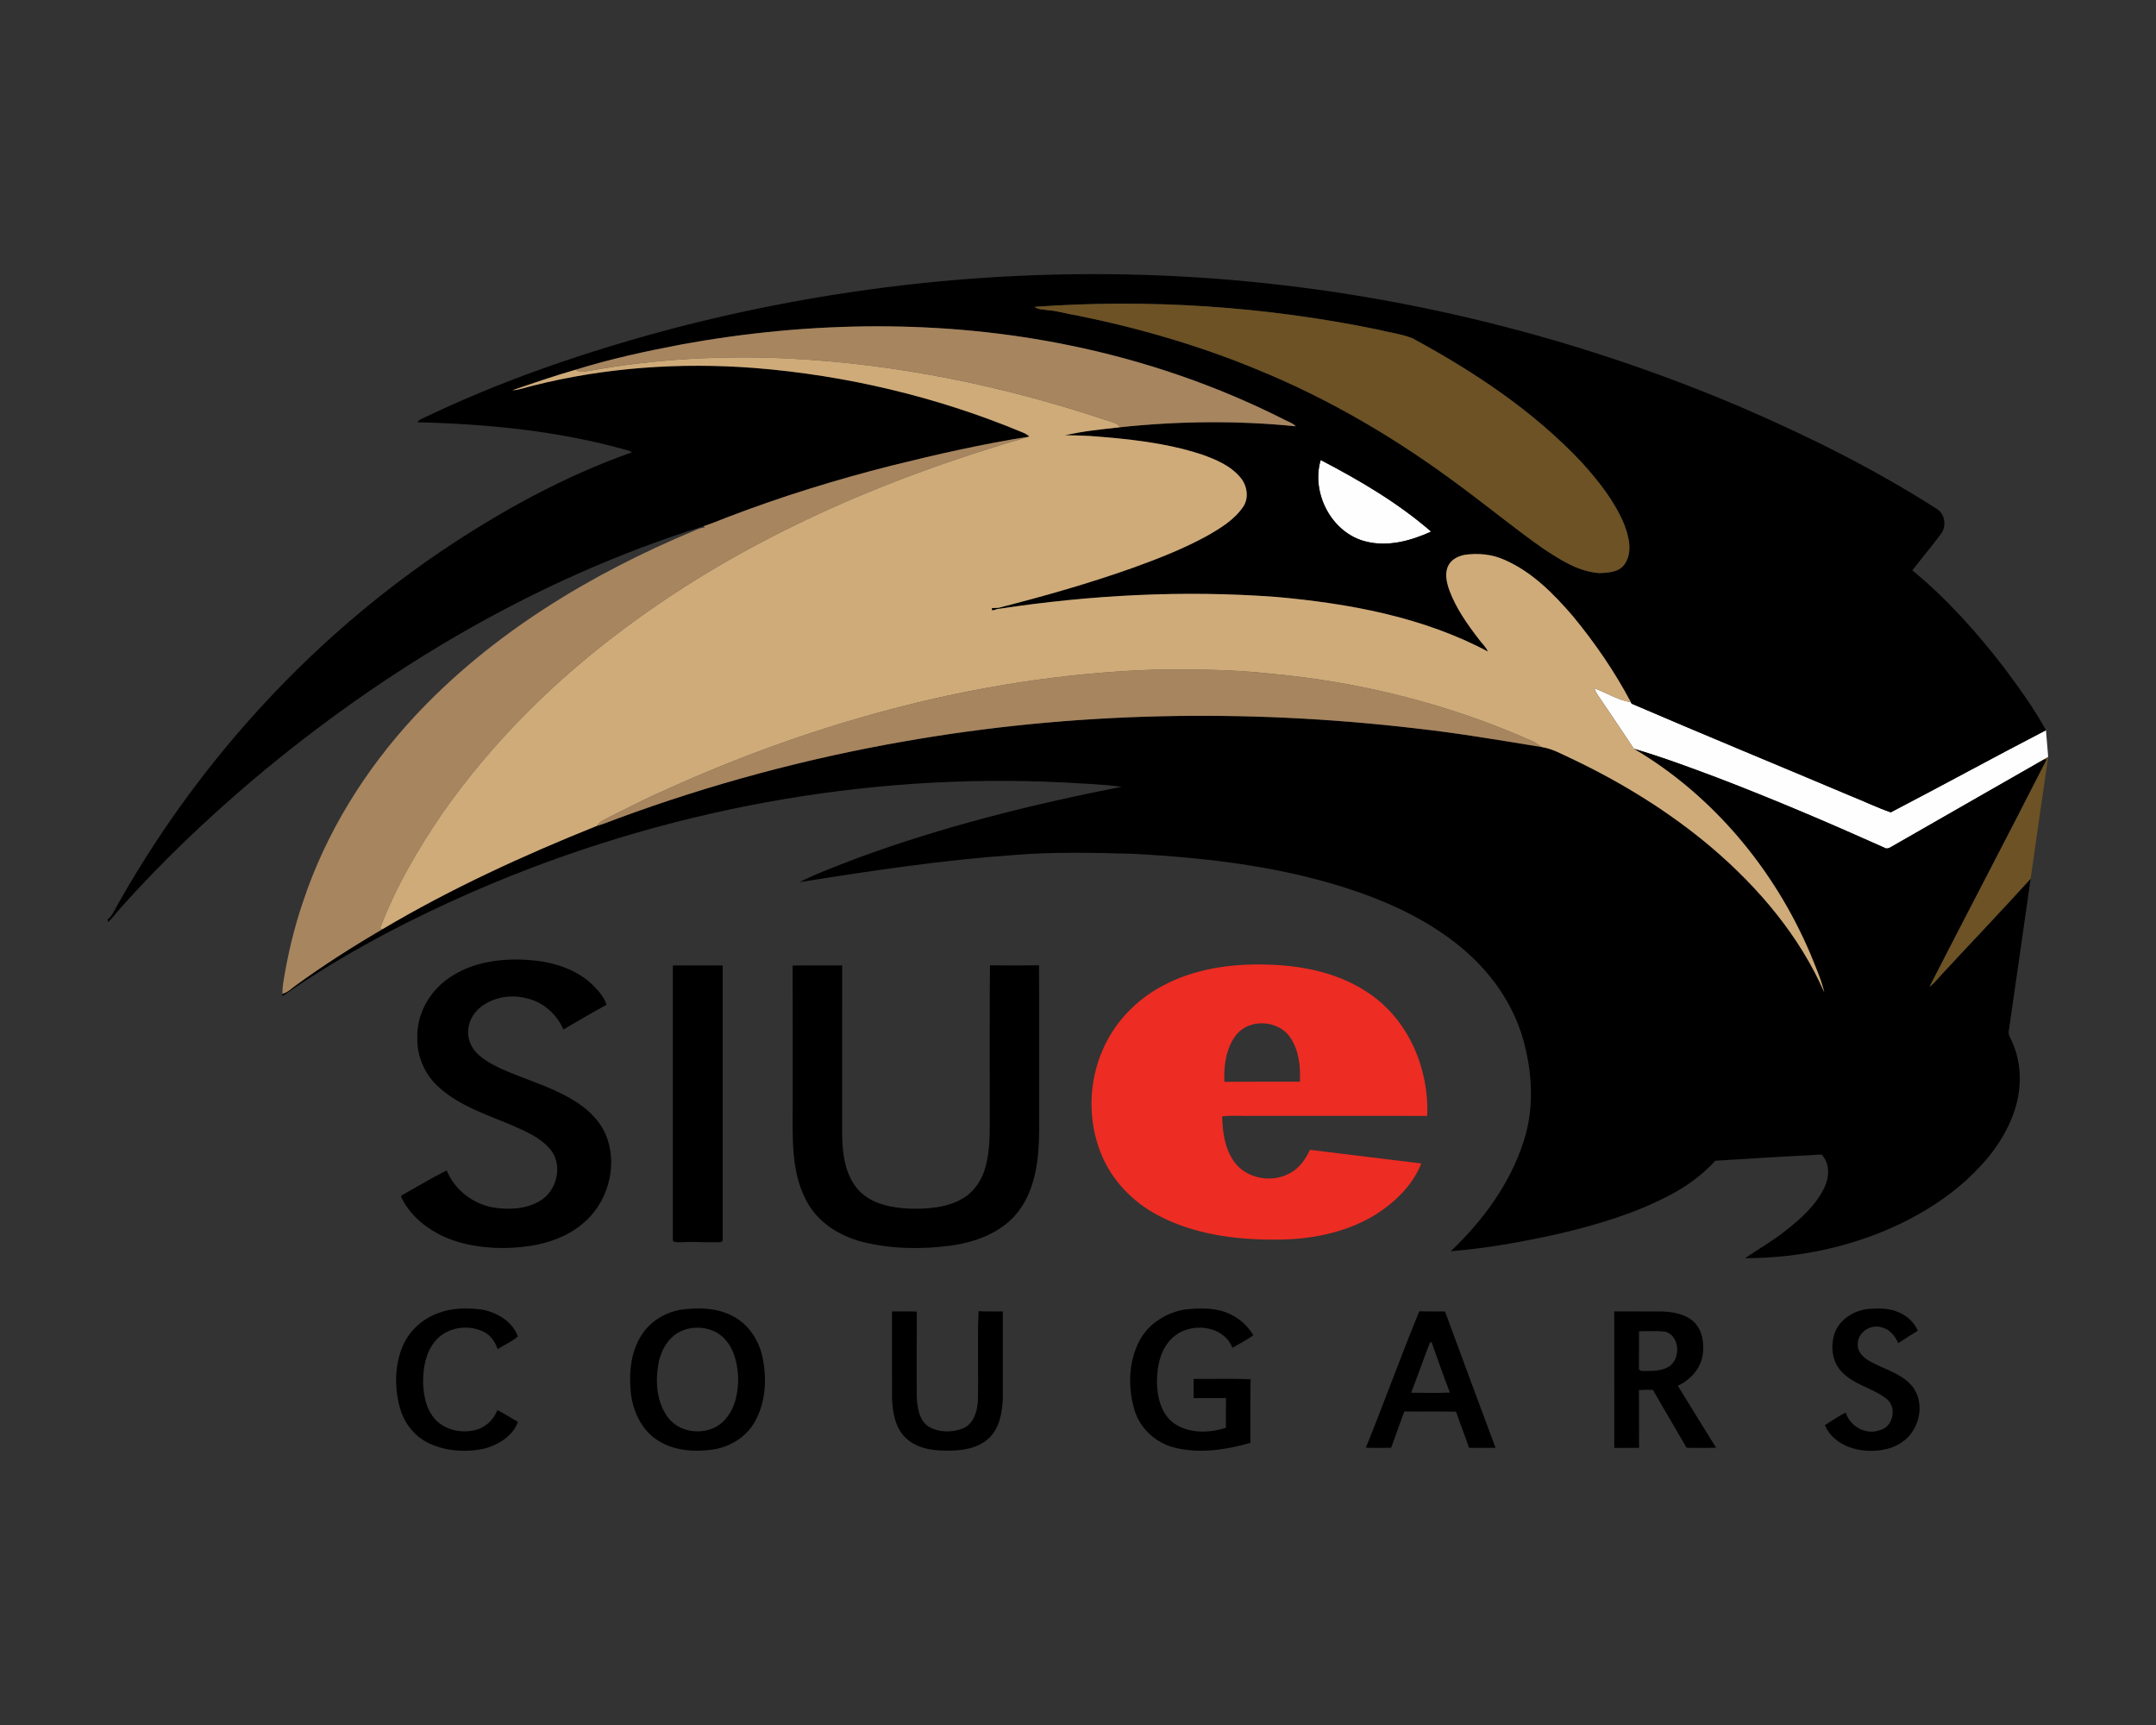 <?xml version="1.0" encoding="UTF-8"?>
<!DOCTYPE svg PUBLIC "-//W3C//DTD SVG 1.1//EN" "http://www.w3.org/Graphics/SVG/1.1/DTD/svg11.dtd">
<!-- Creator: CorelDRAW -->
<svg xmlns="http://www.w3.org/2000/svg" xml:space="preserve" width="2000px" height="1600px" version="1.1" style="shape-rendering:geometricPrecision; text-rendering:geometricPrecision; image-rendering:optimizeQuality; fill-rule:evenodd; clip-rule:evenodd"
viewBox="0 0 2000 1600"
 xmlns:xlink="http://www.w3.org/1999/xlink">
 <rect x="0" y="0" width="2000" height="1600" fill="#333333" stroke="none"/>
 <defs>
  <style type="text/css">
   <![CDATA[
    .fil1 {fill:black;fill-rule:nonzero}
    .fil2 {fill:#6C5224;fill-rule:nonzero}
    .fil3 {fill:#A7855F;fill-rule:nonzero}
    .fil4 {fill:#CFAB79;fill-rule:nonzero}
    .fil5 {fill:#ED2C23;fill-rule:nonzero}
    .fil0 {fill:#FEFEFE;fill-rule:nonzero}
   ]]>
  </style>
 </defs>
 <g id="Capa_x0020_1">
  <g id="SIU_x0020_Edwardsville_x0020_Cougars.cdr">
   <path class="fil0" d="M1225.14 426.69c36.1,18.81 71.6,39.61 102.44,66.39 -18.63,8.46 -39.85,14.37 -60.23,9.26 -31.81,-7.54 -51.42,-44.94 -42.21,-75.65zm674.86 275.39l-2.09 -24.77c-48.18,24.96 -95.79,51.1 -143.92,76.15 -12.66,-4.3 -24.75,-10.27 -37.18,-15.19 -67.71,-28.6 -135.73,-56.57 -203.25,-85.6 -0.15,-0.32 -0.51,-0.95 -0.66,-1.27 -11.98,-2.08 -22.63,-8.85 -33.98,-13.05 0.86,2.35 1.98,4.6 3.46,6.67 11.24,16.38 22.22,32.96 33.27,49.48 26.03,7.63 51.47,17.1 76.85,26.63 52.42,20.01 104.06,42.06 155.28,65 2.23,1.62 4.6,0.63 6.69,-0.68 47.16,-27.14 94.49,-54.01 141.67,-81.09 0.97,-0.58 2.9,-1.72 3.86,-2.28z"/>
   <path class="fil1" d="M619.94 305.8c177.05,-46.78 362.49,-62.41 544.76,-44.04 155.18,15.55 307.92,55.09 451.35,116.31 62.11,26.75 122.86,57.09 179.9,93.49 8.19,4.65 10.14,16.1 4.63,23.58 -8.56,11.52 -17.82,22.5 -26.63,33.85 32.02,26.31 59.8,57.43 85.04,90.19 13.86,18.74 27.82,37.63 38.92,58.13 -48.18,24.96 -95.79,51.1 -143.92,76.15 -12.66,-4.3 -24.75,-10.27 -37.18,-15.19 -67.71,-28.6 -135.73,-56.57 -203.25,-85.6 -0.15,-0.32 -0.51,-0.95 -0.66,-1.27 -15.02,-28.39 -33.35,-55.06 -53.78,-79.84 -17.88,-20.79 -37.87,-41.12 -63.38,-52.25 -11.59,-5.27 -24.66,-6.48 -37.17,-4.65 -6.24,1.24 -12.7,4.52 -15.36,10.65 -3.18,7.17 -1.12,15.22 1.3,22.27 6.14,16.49 16.38,31.07 27.03,44.92 2.87,3.98 6.73,7.32 8.78,11.86 -60.37,-32.12 -128.95,-44.66 -196.43,-50.67 -85.72,-6.42 -172.09,-1.85 -257.03,10.98 -2.12,-0.37 -7.87,3.71 -6.66,-0.6 1.56,-0.09 4.68,-0.26 6.24,-0.35 41.84,-10.68 83.41,-22.47 124.1,-36.91 23.68,-8.54 47.26,-17.73 69.34,-29.87 12.3,-7.05 25.01,-14.73 33.17,-26.64 5.7,-8.21 4,-19.58 -2.1,-27.05 -9.2,-11.3 -23.12,-17.14 -36.51,-21.82 -33.59,-10.96 -69.02,-14.51 -104.07,-17.09 -7.55,-0.29 -15.11,-0.7 -22.67,-0.52 16.9,-3.98 34.31,-5.6 51.55,-7.56 54.02,-5.72 108.66,-6.32 162.74,-0.86 -2.63,-2.9 -6.49,-4.02 -9.84,-5.77 -62.96,-31.94 -130.33,-55.04 -199.46,-69.2 -118.25,-24.35 -241.04,-22.64 -359.56,-1.12 -33.36,6.33 -66.66,13.5 -99.09,23.61 -19.77,5.68 -39.22,12.38 -58.67,19.06 6.66,-0.33 12.91,-2.89 19.38,-4.35 66.78,-16.85 136.36,-21.57 204.95,-16.34 85.07,6.75 169.21,26.68 248.04,59.44 2.59,1.04 5.15,2.26 7.22,4.19 -42.99,6.79 -85.52,16.4 -127.78,26.91 -51.64,13.07 -102.63,28.8 -152.37,47.9 -7.42,2.79 -14.69,5.99 -22.26,8.37 -153.9,48.15 -295.28,131.77 -418.17,235.48 -43.49,36.94 -84.95,76.39 -122.91,119.02 -3.84,4.22 -7.07,9.05 -11.47,12.77l0 -2.84c2.72,-1.88 4.35,-4.79 5.89,-7.63 73.6,-132.84 177.97,-248.8 303.86,-333.96 55.04,-36.99 113.73,-69.27 176.39,-91.39 -1.58,-1.16 -3.4,-1.8 -5.28,-2.24 -62.96,-17.63 -128.56,-24.1 -193.74,-25.65 1,-1.4 2.28,-2.44 3.88,-3.1 73.25,-35.29 150.48,-61.75 228.94,-82.76zm877.49 910.57c14.78,0.1 29.57,-0.02 44.37,0.04 10.7,0.47 22.42,2.45 30.28,10.43 7.59,8.11 9,20.12 7.29,30.7 -2.22,12.45 -11.66,22.64 -22.95,27.8 11.85,19.15 23.53,38.41 35.53,57.5 -9.15,0.26 -18.29,0.17 -27.41,0.03 -10.28,-17.96 -20.95,-35.67 -31.16,-53.67 -4.36,-0.19 -8.71,-0.19 -13.06,0.14 0.24,17.86 -0.04,35.71 0.15,53.57 -7.68,0.14 -15.34,0.03 -23.01,0.07 -0.03,-42.2 0.02,-84.41 -0.03,-126.61zm23.01 18.42l0 0c-0.09,11.73 0.05,23.48 -0.11,35.24 0.48,0.38 1.42,1.15 1.9,1.56 8.01,0.03 16.52,0.56 23.96,-2.97 13.33,-5.66 13,-30.18 -1.88,-33.5 -7.93,-0.89 -15.92,-0.32 -23.87,-0.33zm-253.38 108.03c16.93,-42.03 32.37,-84.7 49.56,-126.59 7.94,0.37 15.91,0.05 23.87,0.23 15.44,42.18 31.13,84.3 46.82,126.4 -8.2,0.19 -16.39,0.17 -24.58,0.01 -3.75,-11.26 -8.31,-22.24 -12.01,-33.52 -16,-0.3 -32,0.06 -47.99,-0.17 -4.13,11.21 -8.28,22.38 -12.2,33.66 -7.82,0.21 -15.66,0.24 -23.47,-0.02zm59.31 -97.37l0 0c-5.96,15.37 -11.35,30.98 -17.31,46.36 11.96,0.07 23.96,0.41 35.92,-0.16 -5.98,-15.48 -11.54,-31.13 -16.96,-46.81l-1.65 0.61zm-498.91 -29.08c7.67,0.12 15.33,-0.12 23.01,0.16 -0.14,26.41 -0.05,52.85 -0.05,79.28 0.58,9.81 2.05,21.44 10.95,27.38 9.61,5.7 22.03,5.72 32.22,1.6 9.75,-4.33 12.86,-15.63 13.56,-25.36 0.63,-27.74 -0.6,-55.59 0.6,-83.29 7.48,0.51 15.01,0.18 22.52,0.25 0,27.1 0.05,54.2 -0.02,81.32 -0.63,12.99 -3.11,27.29 -13.17,36.52 -10.76,9.77 -26.12,11.64 -40.07,11.26 -13.68,0.08 -28.8,-2.81 -38.39,-13.37 -8.46,-9.33 -10.49,-22.33 -11.14,-34.43 -0.02,-27.12 0.02,-54.22 -0.02,-81.32zm875 18.82c5.08,-12.1 17.71,-19.63 30.41,-21.1 9.39,-0.65 19.28,-0.93 28.07,2.95 7.93,3.15 14.75,9.35 18.12,17.26 -6.11,3.79 -12.21,7.54 -18.17,11.54 -2.93,-6.91 -8.37,-13.42 -16.09,-14.84 -9.89,-2.84 -21.77,5.17 -21.43,15.75 -0.56,6.23 4.03,11.35 8.94,14.49 13.11,8.21 29.49,11.38 40.28,23.12 10.26,11.03 10.2,28.66 2.87,41.25 -6.01,10.93 -17.84,17.65 -29.97,19.33 -19.81,3.25 -44.05,-3.19 -52.7,-23.05 6.46,-3.89 12.6,-8.49 19.46,-11.59 3.86,12.66 18.41,20.94 31.17,16.35 12.5,-2.65 16.71,-20.84 6.98,-28.87 -12.33,-10.05 -29.24,-12.79 -40.7,-24.16 -10.47,-9.5 -12.28,-25.73 -7.24,-38.43zm-603.4 -20.57c10.59,-1.16 21.54,-1.64 32.01,0.78 13.12,3.02 24.74,11.44 31.54,23.07 -6.02,4.53 -12.91,7.74 -19.31,11.7 -8.68,-21.77 -40.22,-24.28 -55.94,-9.03 -10.96,10.31 -14.08,26.17 -14.14,40.64 0.2,14.14 3.88,29.92 16.09,38.59 13.94,9.44 32.4,8.94 47.9,3.95 0.05,-9.2 -0.05,-18.39 0.07,-27.58 -10.01,0 -20.01,-0.05 -30.03,0.04 0,-5.95 0.02,-11.88 0,-17.81 17.61,0.21 35.26,-0.38 52.85,0.3 -0.35,19.66 -0.07,39.34 -0.16,59.03 -22.71,6.47 -47.27,10.31 -70.51,4.38 -17.14,-4.33 -31.73,-17.49 -36.94,-34.52 -6.35,-21.12 -5.82,-45.24 4.75,-64.94 8.34,-15.61 24.63,-25.69 41.82,-28.6zm-468.26 0.29c17.31,-2.45 36.22,-2.08 51.57,7.28 13.83,8.26 22.64,23.21 25.41,38.87 3.67,19.25 2.23,40.33 -7.56,57.64 -8.22,14.74 -24.1,24.08 -40.66,26.05 -17.4,2.21 -36.45,0.47 -51.15,-9.93 -13.75,-9.59 -21.08,-26.01 -23.17,-42.25 -1.89,-18.44 -0.45,-38.24 9.88,-54.19 7.84,-12.54 21.31,-20.71 35.68,-23.47zm3.17 18.88l0 0c-13.38,4.91 -21.21,18.63 -23.35,32.13 -2.78,16.51 -1.29,35.03 9.02,48.82 12.33,16.52 40.05,17.36 53.31,1.59 9.4,-10.75 12.15,-25.83 11.77,-39.73 -0.79,-12.54 -3.85,-25.82 -12.86,-35.1 -9.53,-9.98 -25.22,-12.41 -37.89,-7.71zm-227.06 -15.96c12.77,-4.85 26.82,-4.83 40.18,-3.16 14,2.6 28.3,11.05 33.31,24.92 -5.38,4.79 -12.59,7.83 -18.78,11.79 -2.18,-6.59 -6.35,-12.7 -12.62,-15.96 -14.89,-7.54 -35.27,-4.37 -45.78,9.1 -8.49,10.4 -10.64,24.33 -10.77,37.38 0.39,11.46 2.39,23.58 9.74,32.78 8.68,11.28 24.52,14.97 37.94,11.92 9.73,-2.02 17.73,-9.51 21.31,-18.67 6.56,3.18 12.52,7.42 18.98,10.82 -4.31,12.74 -17.22,20.74 -29.57,24.51 -17.4,4.16 -36.49,3.12 -52.8,-4.51 -13.23,-6.16 -22.94,-18.45 -26.91,-32.38 -5.22,-18.28 -5.16,-38.43 1.77,-56.25 5.9,-15.09 18.72,-27.05 34,-32.29zm328.36 -322.26c15.33,-0.25 30.66,-0.02 45.99,-0.11 -0.12,52.17 0,104.34 -0.05,156.52 0.19,18.19 2.63,38.29 15.54,52.23 12.05,12.74 30.34,16.07 47.11,16.86 16.74,0.35 34.47,-0.79 49.24,-9.45 10.93,-6.37 18.15,-17.75 21.29,-29.82 3.69,-14.3 3.9,-29.17 3.72,-43.84 0.14,-47.53 -0.26,-95.08 0.21,-142.6 15.17,0.17 30.35,0.19 45.52,0 0.32,51.04 0.07,102.1 0.12,153.16 -0.21,25.75 -2.98,53.45 -18.96,74.71 -14.7,19.66 -39.22,28.77 -62.76,32.08 -27.33,3.67 -55.46,3.25 -82.3,-3.44 -21.54,-5.49 -42.1,-18.54 -52.27,-38.85 -13.73,-26.24 -12.4,-56.74 -12.33,-85.47 -0.05,-44 0.1,-87.99 -0.07,-131.98zm-111.12 -0.05c15.42,-0.09 30.82,-0.06 46.23,-0.02 -0.01,85.04 -0.01,170.07 0,255.11 -1.31,2.77 -5.05,1.19 -7.41,1.63 -10.53,0.23 -21.04,-0.8 -31.54,0.02 -2.25,-0.4 -6.04,0.65 -7.28,-1.65 0,-85.04 0.02,-170.06 0,-255.09zm-207.59 11.56c22.08,-15.39 50.27,-18.72 76.49,-16.44 21.15,1.81 42.97,8.75 58.11,24.28 4.79,4.89 9.39,10.42 11.53,17.03 -13.51,7.37 -26.77,15.19 -40.07,22.92 -6,-14.01 -18.56,-25.27 -33.5,-28.8 -12.35,-3.35 -25.96,-2.12 -37.22,4.05 -8.42,4.46 -15.45,12.37 -17.09,21.97 -2.17,9.59 1.79,19.76 9.02,26.2 8.6,7.7 19.33,12.4 29.87,16.77 21.51,8.79 44.19,15.58 63.53,28.84 11.6,8 21.74,18.94 26.23,32.52 9.47,27.97 -0.81,61.11 -23.88,79.37 -13.31,10.89 -29.97,16.96 -46.81,19.7 -22.59,3.52 -46.05,2.77 -68.06,-3.62 -21.85,-6.61 -42.74,-20.69 -52.66,-41.81l0.57 -1.3c13.89,-7.75 27.55,-16.03 41.76,-23.19 7.42,18.45 25.4,32.03 45.04,34.69 13.9,1.99 29.02,0.93 41.35,-6.27 15.59,-9.04 21.52,-32.33 10.45,-47 -9.05,-11.49 -22.94,-17.38 -35.97,-23.08 -23.53,-10.07 -48.96,-17.98 -68.24,-35.54 -12.89,-11.47 -20.36,-28.55 -19.91,-45.81 -0.7,-22.03 11.42,-43.22 29.46,-55.48zm421.81 -219.33c156.78,-27.61 317.56,-30.64 475.56,-12.07 38.96,4.33 77.6,10.95 116.28,17.24 10.14,1.58 19.03,6.84 28.26,11.02 46.36,22.06 90.47,49.24 129.68,82.49 43.29,36.94 81.24,81.64 104.2,134.13 -3.17,-12.78 -8.54,-24.87 -13.5,-37.02 -33.28,-77.66 -90.18,-145.96 -163.2,-189.04 26.03,7.63 51.47,17.1 76.85,26.63 52.42,20.01 104.06,42.06 155.28,65 2.23,1.62 4.6,0.63 6.69,-0.68 47.16,-27.14 94.49,-54.01 141.67,-81.09l2.56 -0.12c-35.9,70.54 -72.72,140.67 -108.87,211.12 4.17,-3.21 7.56,-7.3 11.05,-11.23 27.54,-29.77 55.6,-59.06 82.84,-89.11 -6.61,46.92 -13.52,93.79 -20.22,140.7 -0.72,2.73 0.35,5.28 1.63,7.66 9.68,19.26 10.79,42.15 4.86,62.71 -6.75,23.52 -21.14,44.24 -38.4,61.29 -17.84,18.08 -39.1,32.48 -61.57,44.15 -46.57,23.8 -99.03,35.57 -151.23,35.45 12.07,-8.18 24.82,-15.42 36.31,-24.47 14.71,-11.47 29.47,-24.28 37.52,-41.52 4.45,-9.53 4.93,-22.21 -2.9,-30.14 -32.82,1.72 -65.72,3.7 -98.5,5.76 -11.67,12.78 -25.7,23.18 -40.98,31.27 -31.94,17.14 -66.95,27.59 -102.07,36.01 -33.73,7.61 -67.88,13.93 -102.37,16.65 29.89,-28.31 55.15,-62.81 67.75,-102.35 9.82,-30.42 7.98,-63.57 -0.58,-94.04 -9.63,-34.03 -31.15,-63.84 -58.38,-86.05 -27.29,-22.44 -59.44,-38.24 -92.59,-50.01 -67.83,-23.85 -139.89,-32.41 -211.35,-36.17 -36.82,-1.02 -73.73,-1.88 -110.47,1.16 -66.62,4.68 -132.75,14.72 -198.65,25.19 17.19,-8.63 35.38,-15.21 53.31,-22.19 79.67,-29.38 162.3,-49.99 245.55,-66.3 -17.47,-2.39 -35.17,-2.86 -52.75,-3.99 -185.79,-9.45 -373.28,25.72 -544.06,99.2 -63.33,27.43 -124.94,59.51 -181.63,99.03 0,-0.56 0.02,-1.7 0.02,-2.26 5.21,-1.2 8.82,-5.37 13.07,-8.26 25.54,-18.6 52.25,-35.56 79.51,-51.52 63.46,-37.61 130.64,-68.48 199.05,-95.91 6.89,-1.92 13.45,-4.74 20.15,-7.18 85.81,-31.64 174.53,-55.44 264.62,-71.14zm121.35 -403.14l0 0c3.45,2.72 8.08,2.3 12.19,3.07 8.86,0.56 17.31,3.42 26.06,4.69 57.61,11.61 114.33,27.97 168.66,50.53 67.62,27.61 130.92,65.13 189.26,108.94 25.26,18.65 49.52,38.61 75.21,56.66 16.05,10.63 33.14,21.87 52.94,23.07 7.95,-0.46 17.14,-0.7 22.52,-7.6 8.42,-11.24 4.53,-26.43 -0.22,-38.39 -8.91,-21.05 -23.31,-39.19 -38.49,-56.06 -44.87,-48 -100.3,-84.74 -157.79,-115.84 -10.6,-4.09 -22.05,-5.39 -33.01,-8.21 -104.18,-21.31 -211.26,-28.45 -317.33,-20.86zm265.42 142.08l0 0c-9.21,30.71 10.4,68.11 42.21,75.65 20.38,5.11 41.6,-0.8 60.23,-9.26 -30.84,-26.78 -66.34,-47.58 -102.44,-66.39z"/>
   <path class="fil2" d="M959.72 284.61c106.07,-7.59 213.15,-0.45 317.33,20.86 10.96,2.82 22.41,4.12 33.01,8.21 57.49,31.1 112.92,67.84 157.79,115.84 15.18,16.87 29.58,35.01 38.49,56.06 4.75,11.96 8.64,27.15 0.22,38.39 -5.38,6.9 -14.57,7.14 -22.52,7.6 -19.8,-1.2 -36.89,-12.44 -52.94,-23.07 -25.69,-18.05 -49.95,-38.01 -75.21,-56.66 -58.34,-43.81 -121.64,-81.33 -189.26,-108.94 -54.33,-22.56 -111.05,-38.92 -168.66,-50.53 -8.75,-1.27 -17.2,-4.13 -26.06,-4.69 -4.11,-0.77 -8.74,-0.35 -12.19,-3.07zm936.42 419.75c0.97,-0.58 2.9,-1.72 3.86,-2.28 -5.49,37.64 -10.94,75.28 -16.28,112.94 -27.24,30.05 -55.3,59.34 -82.84,89.11 -3.49,3.93 -6.88,8.02 -11.05,11.23 36.15,-70.45 72.97,-140.58 108.87,-211.12l-2.56 0.12z"/>
   <path class="fil3" d="M633.13 319.31c118.52,-21.52 241.31,-23.23 359.56,1.12 69.13,14.16 136.5,37.26 199.46,69.2 3.35,1.75 7.21,2.87 9.84,5.77 -54.08,-5.46 -108.72,-4.86 -162.74,0.86 -3.21,-4.4 -8.97,-4.86 -13.69,-6.68 -94.98,-31.77 -194.01,-52.05 -294.13,-57.05 -60.99,-2.93 -122.37,0.28 -182.51,11.05 -4.91,0.39 -10.63,3.04 -14.88,-0.66 32.43,-10.11 65.73,-17.28 99.09,-23.61zm-37.36 423.31c148.32,-70.15 309.78,-115.77 474.28,-121.46 36.04,-0.33 72.18,-0.43 108.05,3.65 84,7.58 166.9,28.47 243.95,62.89 2.92,1.4 5.51,3.36 8.16,5.22 -38.68,-6.29 -77.32,-12.91 -116.28,-17.24 -158,-18.57 -318.78,-15.54 -475.56,12.07 -90.09,15.7 -178.81,39.5 -264.62,71.14 -6.7,2.44 -13.26,5.26 -20.15,7.18 1.65,-2.13 3.47,-4.19 6,-5.32 11.94,-6.24 24.13,-12.03 36.17,-18.13zm231.41 -310.79c42.26,-10.51 84.79,-20.12 127.78,-26.91 -133.5,38.4 -263.58,94.23 -375.35,177.78 -64.62,47.92 -122.57,105.24 -168.86,171.16 -22.94,33.5 -43.69,68.93 -58.09,107l1.89 1.12c-27.26,15.96 -53.97,32.92 -79.51,51.52 -4.25,2.89 -7.86,7.06 -13.07,8.26 0,-3.34 0.19,-6.67 0.72,-9.95 4.07,-25.54 9.98,-50.81 18.38,-75.3 21.17,-64.06 57.66,-122.5 103.4,-171.88 71.5,-76.85 163.24,-132.22 259.53,-172.39 3.14,-1.4 6.35,-2.84 9.86,-2.95 -0.33,-0.29 -0.98,-0.89 -1.31,-1.19 7.57,-2.38 14.84,-5.58 22.26,-8.37 49.74,-19.1 100.73,-34.83 152.37,-47.9z"/>
   <path class="fil4" d="M548.92 343.58c60.14,-10.77 121.52,-13.98 182.51,-11.05 100.12,5 199.15,25.28 294.13,57.05 4.72,1.82 10.48,2.28 13.69,6.68 -17.24,1.96 -34.65,3.58 -51.55,7.56 7.56,-0.18 15.12,0.23 22.67,0.52 35.05,2.58 70.48,6.13 104.07,17.09 13.39,4.68 27.31,10.52 36.51,21.82 6.1,7.47 7.8,18.84 2.1,27.05 -8.16,11.91 -20.87,19.59 -33.17,26.64 -22.08,12.14 -45.66,21.33 -69.34,29.87 -40.69,14.44 -82.26,26.23 -124.1,36.91 -1.56,0.09 -4.68,0.26 -6.24,0.35 -1.21,4.31 4.54,0.23 6.66,0.6 84.94,-12.83 171.31,-17.4 257.03,-10.98 67.48,6.01 136.06,18.55 196.43,50.67 -2.05,-4.54 -5.91,-7.88 -8.78,-11.86 -10.65,-13.85 -20.89,-28.43 -27.03,-44.92 -2.42,-7.05 -4.48,-15.1 -1.3,-22.27 2.66,-6.13 9.12,-9.41 15.36,-10.65 12.51,-1.83 25.58,-0.62 37.17,4.65 25.51,11.13 45.5,31.46 63.38,52.25 20.43,24.78 38.76,51.45 53.78,79.84 -11.98,-2.08 -22.63,-8.85 -33.98,-13.05 0.86,2.35 1.98,4.6 3.46,6.67 11.24,16.38 22.22,32.96 33.27,49.48 73.02,43.08 129.92,111.38 163.2,189.04 4.96,12.15 10.33,24.24 13.5,37.02 -22.96,-52.49 -60.91,-97.19 -104.2,-134.13 -39.21,-33.25 -83.32,-60.43 -129.68,-82.49 -9.23,-4.18 -18.12,-9.44 -28.26,-11.02 -2.65,-1.86 -5.24,-3.82 -8.16,-5.22 -77.05,-34.42 -159.95,-55.31 -243.95,-62.89 -35.87,-4.08 -72.01,-3.98 -108.05,-3.65 -164.5,5.69 -325.96,51.31 -474.28,121.46 -12.04,6.1 -24.23,11.89 -36.17,18.13 -2.53,1.13 -4.35,3.19 -6,5.32 -68.41,27.43 -135.59,58.3 -199.05,95.91l-1.89 -1.12c14.4,-38.07 35.15,-73.5 58.09,-107 46.29,-65.92 104.24,-123.24 168.86,-171.16 111.77,-83.55 241.85,-139.38 375.35,-177.78 -2.07,-1.93 -4.63,-3.15 -7.22,-4.19 -78.83,-32.76 -162.97,-52.69 -248.04,-59.44 -68.59,-5.23 -138.17,-0.51 -204.95,16.34 -6.47,1.46 -12.72,4.02 -19.38,4.35 19.45,-6.68 38.9,-13.38 58.67,-19.06 4.25,3.7 9.97,1.05 14.88,0.66z"/>
   <path class="fil5" d="M1078.05 914.6c30.11,-16.29 65.13,-21.12 98.96,-19.84 32.64,0.93 66.23,8.07 93.44,26.96 36.38,24.75 55.41,70.04 53.46,113.3 -53.64,-0.09 -107.27,0 -160.91,-0.04 -9.76,0.32 -19.6,-0.65 -29.28,0.49 0.35,14.84 2.53,30.63 11.7,42.82 11.4,15.1 34.31,19.05 50.68,10.14 8.98,-4.49 14.92,-13.07 19.08,-21.93 34.41,4.34 68.86,8.39 103.28,12.63 -7.93,20.17 -24.37,36 -42.4,47.45 -27.94,17.24 -61.35,23.4 -93.8,23.21 -37.07,0.12 -75.29,-5.06 -108.37,-22.7 -23.21,-12.28 -42.5,-32.29 -52.39,-56.75 -12.56,-30.73 -11.86,-66.51 1.52,-96.85 10.91,-25.16 30.87,-46.03 55.03,-58.89zm69.32 44.52l0 0c-10,12.26 -12.18,28.98 -11.61,44.29 23.36,-0.21 46.72,0 70.11,-0.11 0.61,-14.15 -0.85,-29.34 -9.16,-41.29 -10.84,-15.68 -36.84,-17.47 -49.34,-2.89z"/>
  </g>
 </g>
</svg>
